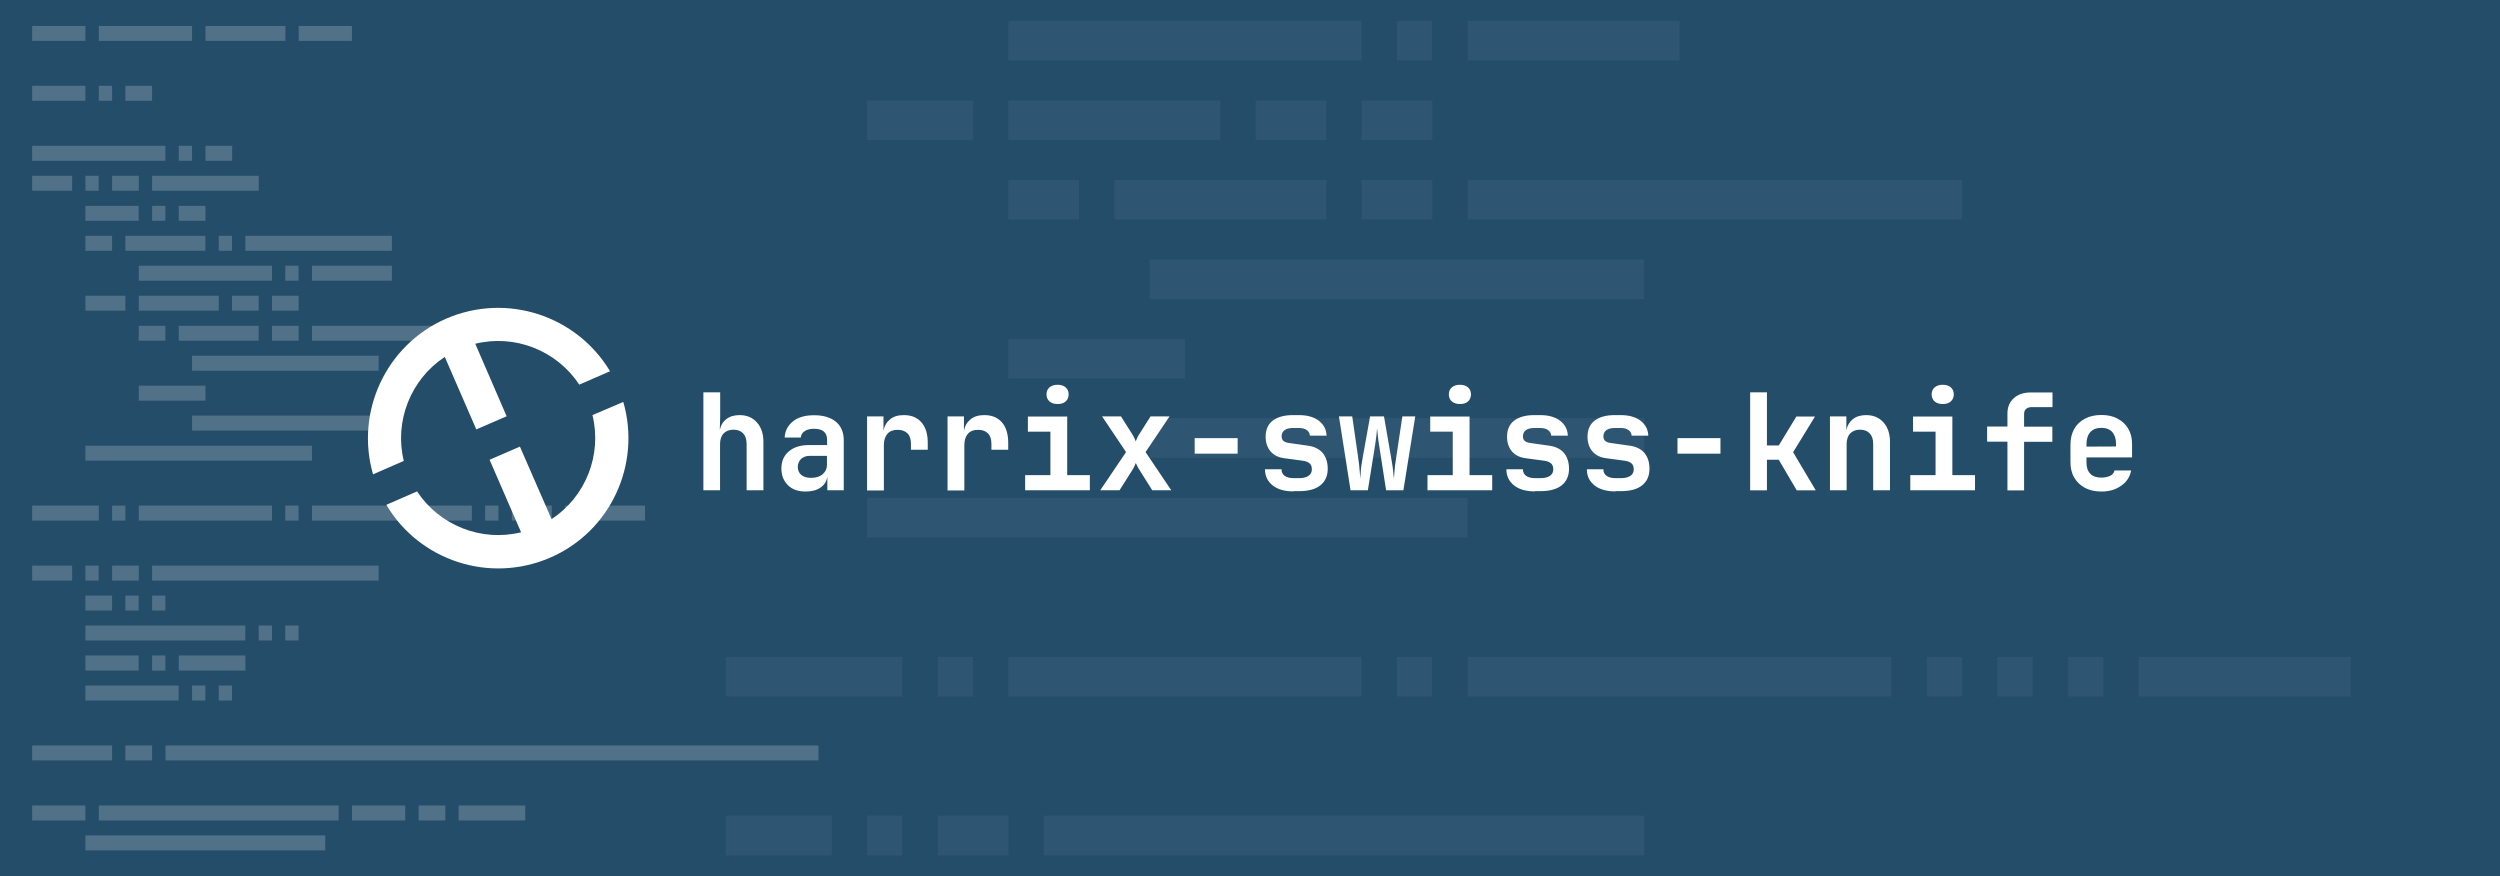 <svg xmlns="http://www.w3.org/2000/svg" xml:space="preserve" viewBox="0 0 1920 673"><path d="M0 0h1920v673H0z" style="fill:#244d6a"/><path d="M24.7 19.9h40.9v11.5H24.7zm51.2 0h71.6v11.5H75.9zm81.9 0h61.4v11.5h-61.4zm71.6 0h40.9v11.5h-40.9zm-204.7 46h40.9v11.5H24.7zm51.2 0h10.2v11.5H75.9zm20.4 0h20.5v11.5H96.3zM24.7 112H127v11.5H24.7zm112.6 0h10.2v11.5h-10.2zm20.5 0h20.5v11.5h-20.5zM24.7 135h30.7v11.5H24.7zm40.9 0h10.2v11.5H65.6zm20.5 0h20.5v11.5H86.1zm30.7 0h81.9v11.5h-81.9zm-51.2 23.1h40.9v11.5H65.6zm51.2 0H127v11.5h-10.2zm20.5 0h20.5v11.5h-20.5zm-71.7 23h20.5v11.5H65.6zm30.7 0h61.4v11.5H96.3zm71.7 0h10.2v11.5H168zm20.4 0H301v11.5H188.4zm-81.8 23h102.3v11.5H106.6zm112.5 0h10.2v11.5h-10.2zm20.5 0H301v11.5h-61.4zm-174 23h30.7v11.5H65.6zm41 0H168v11.5h-61.4zm71.6 0h20.5v11.5h-20.5zm30.7 0h20.5v11.5h-20.5zm-102.3 23.1H127v11.5h-20.5zm30.7 0h61.4v11.5h-61.4zm71.6 0h20.5v11.5h-20.5zm30.7 0h143.3v11.5H239.6zm-92.1 23h143.3v11.5H147.5zm-40.9 23h51.2v11.5h-51.2zm40.9 23h143.3v11.5H147.5zm-81.9 23.1h174v11.5h-174zm-40.9 46h51.2v11.5H24.7zm61.4 0h10.2v11.5H86.1zm20.5 0h102.3v11.5H106.6zm112.5 0h10.2v11.5h-10.2zm20.5 0h122.8v11.5H239.6zm133 0h10.2v11.5h-10.2zm20.5 0h10.2v11.5h-10.2zm20.5 0h10.2v11.5h-10.2zm20.4 0h61.4v11.5H434zM24.7 434.4h30.7v11.5H24.7zm40.9 0h10.2v11.5H65.6zm20.5 0h20.5v11.5H86.1zm30.7 0h174v11.5h-174zm-51.2 23h20.5v11.5H65.6zm30.7 0h10.2v11.5H96.3zm20.5 0H127v11.5h-10.2zm-51.2 23h122.8v11.5H65.6zm133.1 0h10.2v11.5h-10.2zm20.4 0h10.2v11.5h-10.2zm-153.5 23h40.9V515H65.6zm51.2 0H127V515h-10.2zm20.5 0h51.2V515h-51.2zm-71.7 23.1h71.6V538H65.6zm81.9 0h10.2V538h-10.2zm20.5 0h10.2V538H168zm-143.3 46h61.4V584H24.7zm71.6 0h20.5V584H96.3zm30.8 0h501.5V584H127.1zM24.7 618.6h40.9v11.5H24.7zm51.2 0h184.2v11.5H75.9zm194.4 0h40.9v11.5h-40.9zm51.2 0H342v11.5h-20.5zm30.7 0h51.2v11.5h-51.2zm-286.6 23h184.2v11.5H65.6z" style="opacity:.2;fill:#fff"/><path d="M774.4 16h271.3v30.5H774.4zm298.4 0h27.1v30.5h-27.1zm54.3 0h162.8v30.5h-162.8zM665.9 77.1h81.4v30.5h-81.4zm108.5 0h162.8v30.5H774.4zm189.9 0h54.3v30.5h-54.3zm81.4 0h54.3v30.5h-54.3zm-271.3 61h54.3v30.5h-54.3zm81.4 0h162.8v30.5H855.8zm189.9 0h54.3v30.5h-54.3zm81.4 0h379.8v30.5h-379.8zm-244.2 61.1h379.8v30.5H883zm-108.5 61H910v30.5H774.4zm108.6 61h379.8v30.5H883zm-217.1 61.1h461.2v30.5H665.9zM557.4 504.4H693v30.5H557.4zm162.8 0h27.1v30.5h-27.1zm54.2 0h271.3v30.5H774.4zm298.4 0h27.1v30.5h-27.1zm54.3 0h325.5v30.5h-325.5zm352.7 0h27.1v30.5h-27.1zm54.2 0h27.1v30.5H1534zm54.3 0h27.1v30.5h-27.1zm54.2 0h162.8v30.5h-162.8zm-1085.1 122h81.4V657h-81.4zm108.5 0H693V657h-27.1zm54.3 0h54.3V657h-54.3zm81.4 0h461.2V657H801.6z" style="opacity:5.000000e-02;fill:#fff"/><path d="M406 29.3h1109.1v168.8H406z" style="fill:none"/><path d="M540.2 376.5v-75.2h12.9v18.5l-.3 10.5c.7-3.6 2.4-6.4 5-8.4 2.7-2.1 6.1-3.1 10.2-3.1 5.6 0 10 1.9 13.3 5.6s5 8.7 5 14.9v37.2h-12.9v-35.6q0-5.25-2.7-8.1c-1.8-1.9-4.3-2.8-7.4-2.8-3.2 0-5.8 1-7.6 2.9s-2.7 4.7-2.7 8.2v35.4zm78.5 1c-5.8 0-10.3-1.6-13.6-4.9s-5-7.5-5-12.8c0-5.5 1.9-9.9 5.7-13.1 3.8-3.3 9-4.9 15.6-4.9h13.8v-4c0-5.7-3.3-8.5-10-8.5q-4.5 0-7.2 1.8c-1.8 1.2-2.8 2.8-3 4.9h-12.4c.3-5.1 2.4-9.2 6.4-12.4s9.4-4.7 16.2-4.7c7.2 0 12.8 1.7 16.8 5 4 3.4 6 8.1 6 14.2v38.4h-12.6v-10.6c-.5 3.6-2.2 6.5-5.2 8.5-2.9 2.1-6.8 3.1-11.5 3.1m4.1-10.5c3.8 0 6.8-.9 9-2.8s3.3-4.3 3.3-7.4v-6.7h-13.2c-2.8 0-5 .8-6.7 2.4-1.6 1.6-2.5 3.6-2.5 6.1s.9 4.6 2.6 6.1c1.8 1.5 4.3 2.3 7.5 2.3m43.1 9.5v-56.7h12.6v11c.7-3.7 2.4-6.6 5.1-8.8s6.2-3.2 10.6-3.2c5.8 0 10.3 1.9 13.5 5.6q4.8 5.55 4.8 15.6v5.4h-12.9v-4.7c0-3.4-.9-6.1-2.7-7.9s-4.3-2.7-7.6-2.7c-3.4 0-6 1-7.8 3.1s-2.7 5-2.7 8.8v34.7h-12.9zm61.8 0v-56.7h12.6v11c.7-3.7 2.4-6.6 5.1-8.8s6.2-3.2 10.6-3.2c5.8 0 10.3 1.9 13.5 5.6q4.8 5.55 4.8 15.6v5.4h-12.9v-4.7c0-3.4-.9-6.1-2.7-7.9s-4.3-2.7-7.6-2.7c-3.4 0-6 1-7.8 3.1s-2.7 5-2.7 8.8v34.7h-12.9zm59.6 0v-11.6h19.4v-33.4h-17.3v-11.6h30.2v45H837v11.6zm24.9-66.2c-2.6 0-4.7-.7-6.2-2s-2.3-3.1-2.3-5.4.8-4.1 2.3-5.4 3.6-2 6.2-2 4.7.7 6.2 2 2.3 3.1 2.3 5.4-.8 4.1-2.3 5.4c-1.5 1.4-3.5 2-6.2 2m32.8 66.2 19.8-29.3-18.4-27.4h14.5l8.8 13.9c.5.8 1.1 1.8 1.5 2.8.5 1 .8 1.9 1 2.5.3-.6.6-1.4 1.1-2.5.4-1 .9-2 1.5-2.8l8.8-13.9h14.6l-18.4 27.4 19.7 29.3h-14.6l-9.8-15.6c-.6-.8-1.1-1.8-1.6-2.8-.5-1.1-.9-1.9-1.2-2.5-.3.6-.7 1.5-1.1 2.5-.5 1.1-1 2-1.5 2.8l-9.9 15.6zm72.5-28.1v-11.9h33v11.9zm75.9 29c-6.7 0-12.1-1.5-16-4.6s-5.9-7.2-5.9-12.4h12.7c0 2.2.8 3.9 2.4 5 1.6 1.2 3.9 1.8 6.7 1.8h4.5q4.65 0 7.2-1.8c1.7-1.2 2.5-2.8 2.5-5 0-2.1-.6-3.6-1.8-4.6s-3-1.7-5.4-2l-14.1-1.9c-4.5-.6-8-2.4-10.5-5.3-2.4-2.9-3.7-6.6-3.7-11.2q0-8.1 5.4-12.3c3.6-2.8 8.7-4.3 15.5-4.3h4.7c6.3 0 11.4 1.4 15.2 4.3s5.8 6.7 6 11.5H1006c-.1-1.8-.9-3.2-2.4-4.3s-3.5-1.6-6.1-1.6h-4.7c-2.7 0-4.8.6-6.3 1.7s-2.2 2.7-2.2 4.6c0 1.7.5 3 1.6 3.8s2.6 1.3 4.7 1.5l13.3 1.9c5.2.6 9.1 2.5 11.8 5.5 2.6 3.1 4 7.2 4 12.3 0 5.5-1.9 9.7-5.6 12.7s-9.2 4.5-16.4 4.5h-4.3zm43.8-.9-8.9-56.7h10.2l5 34.7c.3 2.1.5 4.4.7 6.9s.4 4.5.5 6.2c.1-1.6.2-3.7.4-6.2s.5-4.8.9-6.9l6.2-34.7h10.7l6 34.7c.4 2.1.7 4.4 1 7 .2 2.5.4 4.6.6 6.2.1-1.6.3-3.7.5-6.2s.4-4.8.8-7l5.2-34.7h9.9l-9.1 56.7h-13.3l-5.4-34.9c-.3-1.9-.7-4.1-.9-6.6-.3-2.5-.5-4.5-.6-6.1-.1 1.6-.3 3.6-.6 6.1s-.7 4.7-.9 6.6l-5.6 34.9zm59.1 0v-11.6h19.4v-33.4h-17.3v-11.6h30.2v45h17.4v11.6zm24.9-66.2c-2.6 0-4.7-.7-6.2-2s-2.3-3.1-2.3-5.4.8-4.1 2.3-5.4 3.6-2 6.2-2 4.7.7 6.2 2 2.3 3.1 2.3 5.4-.8 4.1-2.3 5.4c-1.5 1.4-3.6 2-6.2 2m57.6 67.1c-6.7 0-12.1-1.5-16-4.6s-5.9-7.2-5.9-12.4h12.7c0 2.2.8 3.9 2.4 5 1.6 1.2 3.9 1.8 6.7 1.8h4.5q4.65 0 7.2-1.8c1.7-1.2 2.5-2.8 2.5-5 0-2.1-.6-3.6-1.8-4.6s-3-1.7-5.4-2l-14.1-1.9c-4.5-.6-8-2.4-10.5-5.3-2.4-2.9-3.7-6.6-3.7-11.2q0-8.1 5.4-12.3c3.6-2.8 8.7-4.3 15.4-4.3h4.7c6.3 0 11.4 1.4 15.2 4.3s5.8 6.7 6 11.5h-12.8c-.1-1.8-.9-3.2-2.4-4.3s-3.5-1.6-6.1-1.6h-4.7c-2.7 0-4.8.6-6.3 1.7-1.4 1.1-2.2 2.7-2.2 4.6 0 1.7.5 3 1.6 3.8s2.6 1.3 4.7 1.5l13.3 1.9c5.2.6 9.1 2.5 11.8 5.5 2.6 3.1 4 7.2 4 12.3 0 5.5-1.9 9.7-5.6 12.7s-9.2 4.5-16.4 4.5h-4.2zm61.8 0c-6.7 0-12.1-1.5-16-4.6s-5.9-7.2-5.9-12.4h12.7c0 2.2.8 3.9 2.4 5 1.6 1.2 3.9 1.8 6.7 1.8h4.5q4.65 0 7.2-1.8c1.7-1.2 2.5-2.8 2.5-5 0-2.1-.6-3.6-1.8-4.6s-3-1.7-5.4-2l-14.1-1.9c-4.5-.6-8-2.4-10.5-5.3-2.4-2.9-3.7-6.6-3.7-11.2q0-8.1 5.4-12.3c3.6-2.8 8.7-4.3 15.4-4.3h4.7c6.3 0 11.4 1.4 15.2 4.3s5.8 6.7 6 11.5h-12.8c-.1-1.8-.9-3.2-2.4-4.3s-3.5-1.6-6.1-1.6h-4.7c-2.7 0-4.8.6-6.3 1.7-1.4 1.1-2.2 2.7-2.2 4.6 0 1.7.5 3 1.6 3.8s2.6 1.3 4.7 1.5l13.3 1.9c5.2.6 9.1 2.5 11.8 5.5 2.6 3.1 4 7.2 4 12.3 0 5.5-1.9 9.7-5.6 12.7s-9.2 4.5-16.4 4.5h-4.2zm47.7-29v-11.9h33v11.9zm55.8 28.1v-75.2h12.9v40.8h9.1l13.5-22.2h14.3l-16.8 27.4 17.4 29.3h-14.6l-13.8-23.5h-9.1v23.5h-12.9zm61.3 0v-56.7h12.6v10.6c.7-3.6 2.4-6.4 5-8.5 2.7-2.1 6.1-3.1 10.2-3.1 5.6 0 10 1.9 13.3 5.6s5 8.7 5 14.9v37.2h-12.9v-35.6q0-5.25-2.7-8.1c-1.8-1.9-4.3-2.8-7.4-2.8-3.2 0-5.8 1-7.6 2.9s-2.7 4.7-2.7 8.2v35.4zm61.7 0v-11.6h19.4v-33.4h-17.3v-11.6h30.2v45h17.4v11.6zm24.9-66.2c-2.6 0-4.7-.7-6.2-2s-2.3-3.1-2.3-5.4.8-4.1 2.3-5.4 3.6-2 6.2-2 4.7.7 6.2 2 2.3 3.1 2.3 5.4-.8 4.1-2.3 5.4c-1.5 1.4-3.6 2-6.2 2m49.7 66.2v-37.3h-15.6v-11.6h15.6v-10c0-4.9 1.6-8.9 4.9-11.8 3.3-3 7.7-4.4 13.1-4.4h16.6v11.3H1560c-1.6 0-3 .5-4 1.4s-1.5 2.2-1.5 3.8v9.8h21.7v11.6h-21.7v37.3h-12.8zm72.2 1c-4.8 0-9-.9-12.6-2.8s-6.3-4.5-8.3-7.9-2.9-7.4-2.9-12v-13.4c0-4.6 1-8.6 2.9-12s4.7-6 8.3-7.9 7.8-2.8 12.6-2.8c4.7 0 8.9.9 12.4 2.8s6.3 4.4 8.2 7.8c2 3.3 2.9 7.2 2.9 11.7v10.3h-35v3.9q0 5.7 3 8.7c2 2 4.8 2.9 8.4 2.9 2.7 0 5-.5 6.8-1.4 1.9-.9 3-2.3 3.3-4.1h12.8c-.9 4.9-3.4 8.8-7.6 11.7-4.1 3-9.2 4.5-15.2 4.5m-11.5-36.5v2l22.7-.1v-2c0-3.9-1-6.9-2.9-9.1-1.9-2.1-4.7-3.2-8.3-3.2-3.8 0-6.6 1.1-8.5 3.2-2 2.3-3 5.3-3 9.2M455 318.8c7.5 30.6-5.2 62.7-31.4 79.9L399.3 343 376 353.1l24.2 55.7c-30.5 7.5-62.6-5.2-79.9-31.4l-23.6 10.3c25.3 42.7 79 60.8 125.8 40.6 46.7-20.2 70-71.9 56.2-119.6zm-112.3-74.1c-46.6 20.3-70 72-56.2 119.6l23.6-10.3c-7.4-30.4 5.2-62.6 31.5-79.9l24.2 55.7 23.3-10.1L365 264c30.5-7.5 62.6 5.2 79.9 31.4l23.6-10.3c-25.4-42.5-79-60.6-125.8-40.4" style="fill:#fff"/></svg>